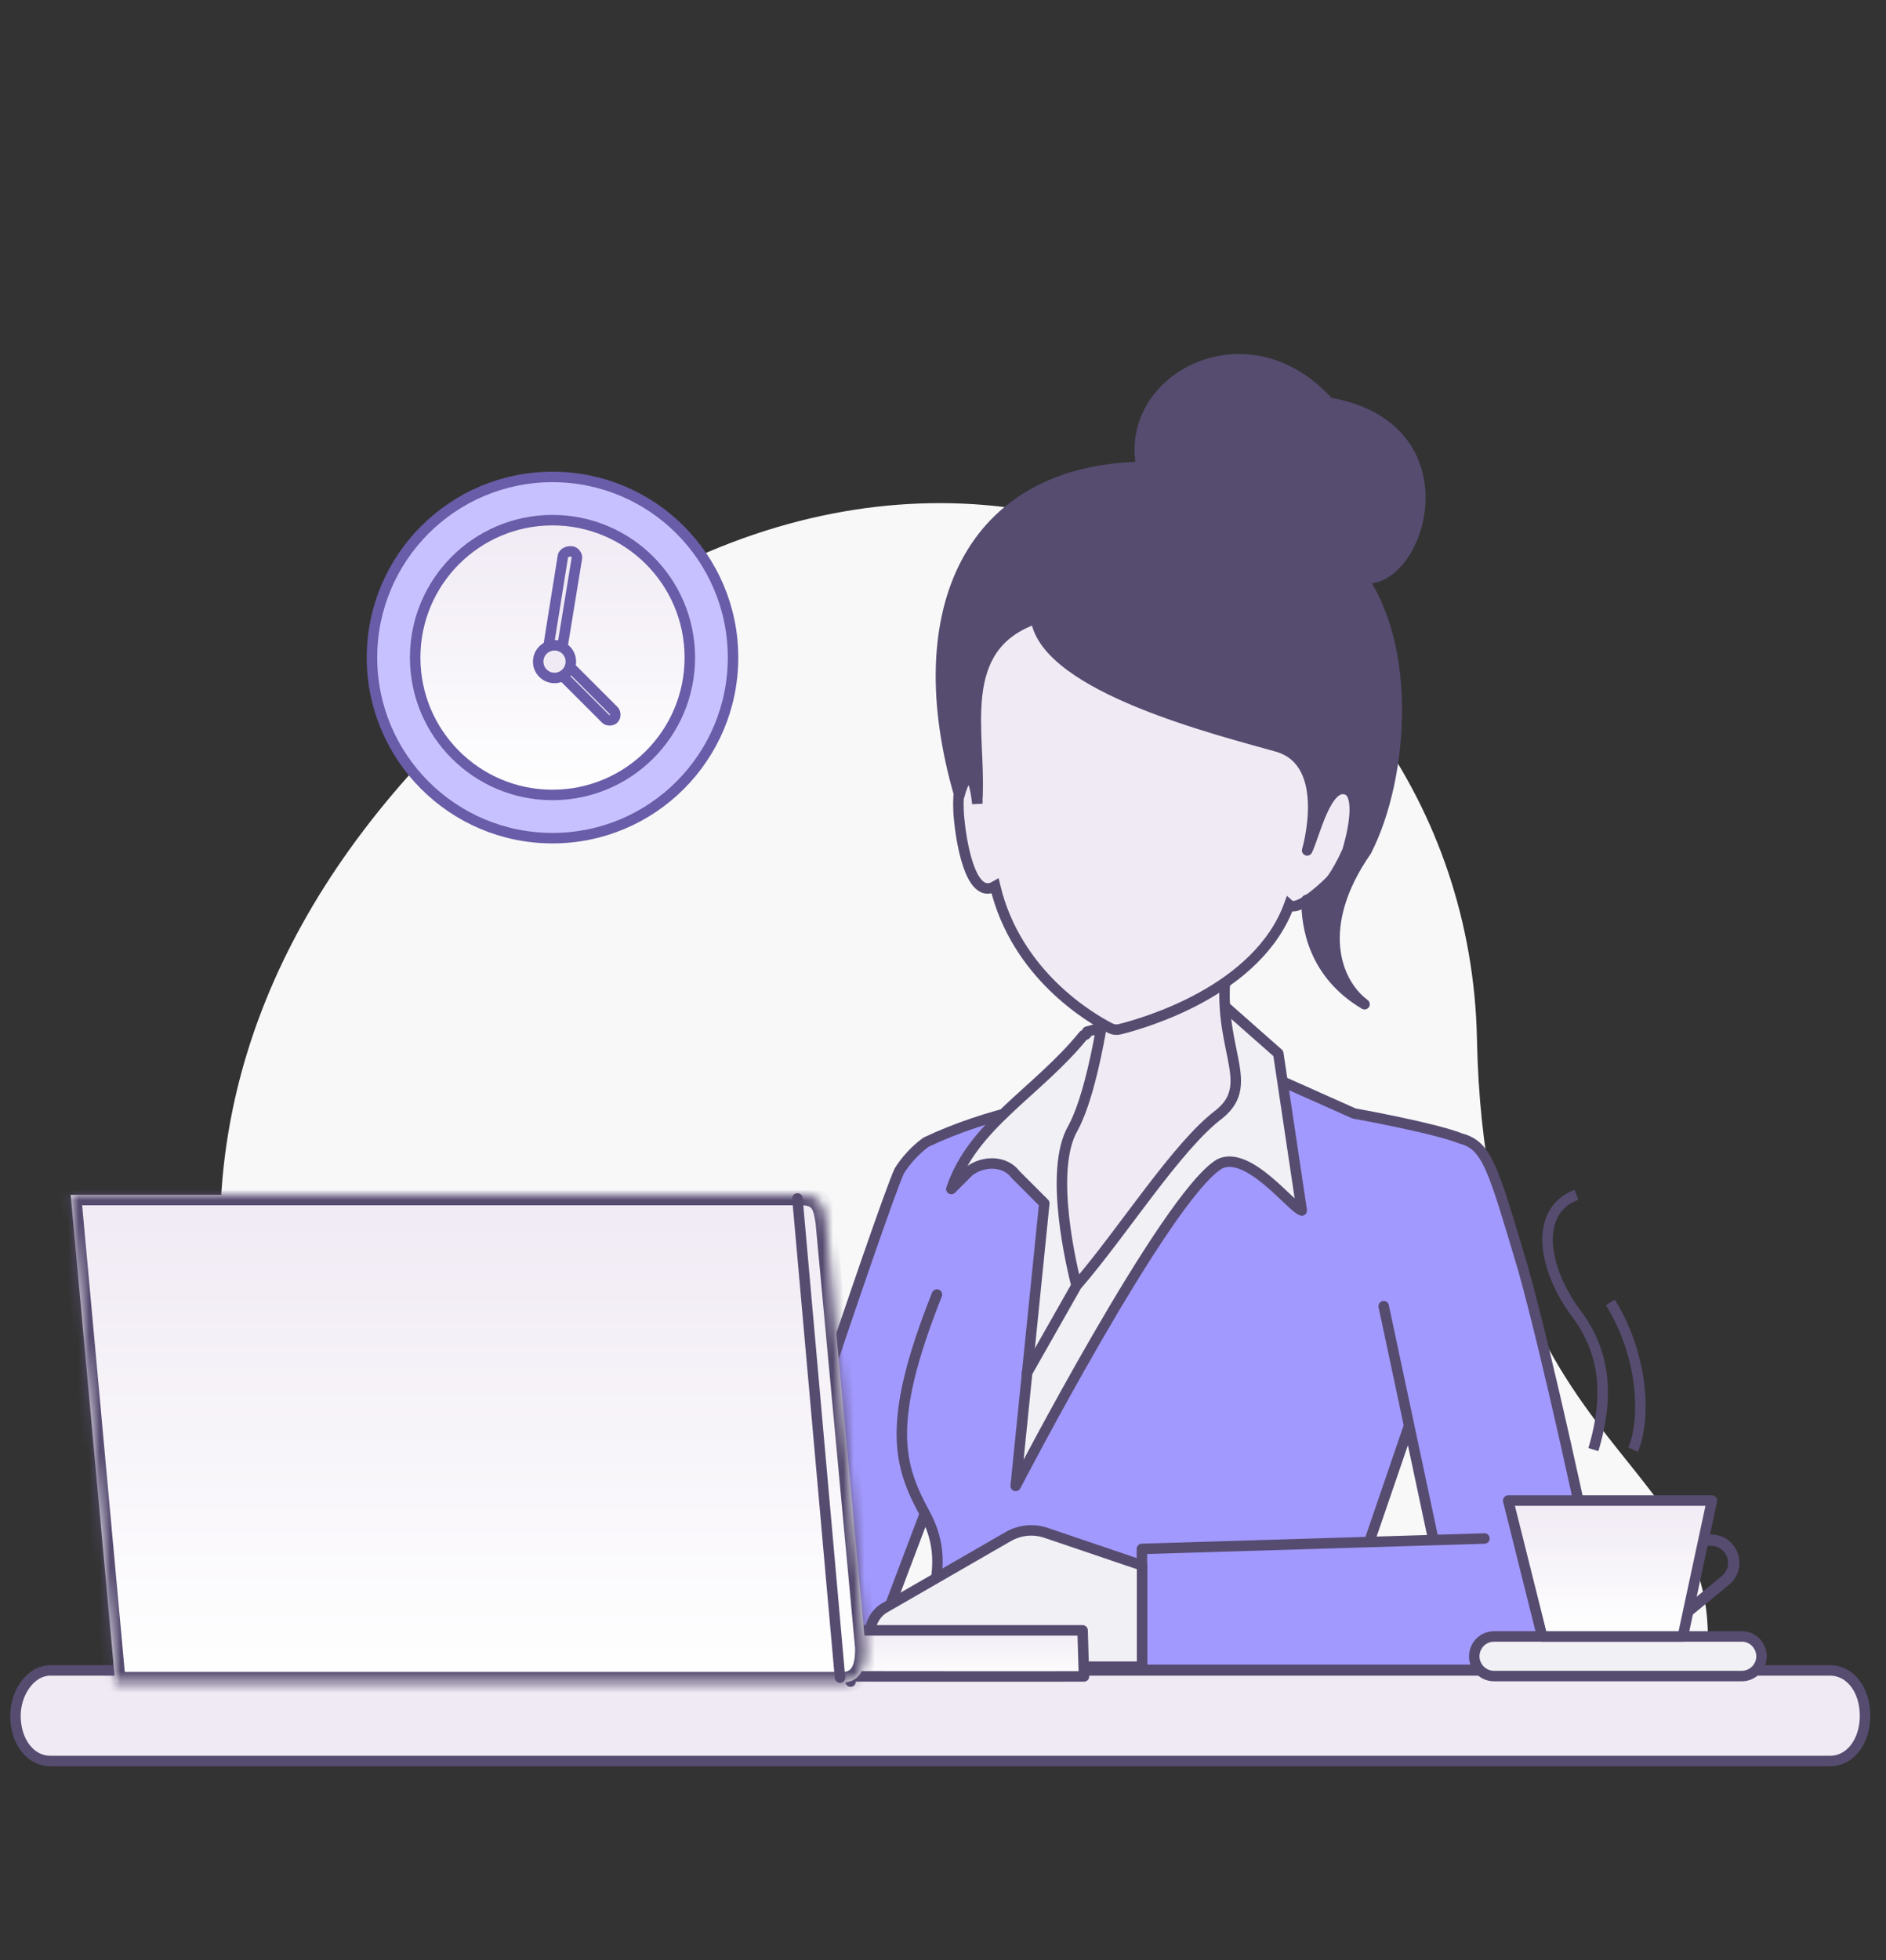 <svg width="180" height="187" viewBox="0 0 180 187" fill="none" xmlns="http://www.w3.org/2000/svg">
<rect x="0" y="0" width="180" height="187" fill="#333333" stroke="none"/>
<path d="M40.759 72.074C4.974 110.109 25.849 149.873 40.759 165H161.536C169.587 137.987 141.854 143.389 140.959 99.087C140.064 54.785 85.491 24.53 40.759 72.074Z" fill="#F8F8F9"/>
<path d="M139.441 108.621C136.888 107.594 129.229 106.226 129.229 106.226L122 103L115.645 96.302L112.955 99.724L107.41 97.557L104.02 98.698C103.701 99.724 99.553 103.83 97.319 105.883C94.448 106.568 91.257 107.594 88.385 108.963C87.427 109.647 86.47 110.674 85.832 111.701C84.236 115.122 70.957 155.078 70 158.5L82.5 159.646L88.267 144.403C88.841 145.464 89.279 146.615 89.422 148C89.698 150.67 88.88 154.209 85.832 159.646C89.503 159.949 126.5 159.304 126.5 159.304L134.483 136L139.441 159.304L147.856 159.5C151.061 159.575 153.505 156.665 152.849 153.527C151.086 145.082 147.825 129.905 145.386 121.108C142.514 111.527 141.993 109.305 139.441 108.621Z" fill="#A299FF"/>
<path d="M89.422 123.5C84.479 135.892 85.817 139.877 88.267 144.403M88.267 144.403C88.841 145.464 89.279 146.615 89.422 148C89.698 150.67 88.88 154.209 85.832 159.646C89.503 159.949 126.5 159.304 126.5 159.304L134.483 136L132.061 124.611L133.906 133.284L139.441 159.304L147.856 159.5C151.061 159.575 153.505 156.665 152.849 153.527C151.086 145.082 147.825 129.905 145.386 121.108C142.514 111.527 141.993 109.305 139.441 108.621C136.888 107.594 129.229 106.226 129.229 106.226L122 103L115.645 96.302L112.955 99.724L107.41 97.557L104.02 98.698C103.701 99.724 99.553 103.83 97.319 105.883C94.448 106.568 91.257 107.594 88.385 108.963C87.427 109.647 86.47 110.674 85.832 111.701C84.236 115.122 70.957 155.078 70 158.5L82.5 159.646L88.267 144.403Z" stroke="#564C70" stroke-linecap="round" stroke-linejoin="round"/>
<path d="M108.985 159.304V147.766L151.29 146.484L152.321 151.637C153.114 155.603 150.081 159.304 146.036 159.304H108.985Z" fill="#A299FF"/>
<path d="M151.29 145.843L152.405 151.695C153.5 156.5 152.405 159.304 147.108 159.304H108.985V147.766L141.676 146.775" stroke="#564C70" stroke-linecap="round" stroke-linejoin="round"/>
<path d="M124.239 115.48L122 100.5L116.686 95.813L113.319 99.781L107.878 97.281L103.764 98.416C103.764 98.416 103.764 98.758 103.422 98.758C98.986 104.218 92.843 107.289 90.796 113.432L92.502 111.726C93.867 110.702 95.915 110.702 96.938 112.067L99.668 114.797L96.938 141.757C96.938 141.757 111.271 114.114 116.39 111.043C119.12 109.678 123.215 115.138 124.239 115.48Z" fill="#F1F0F5" stroke="#564C70" stroke-linecap="round" stroke-linejoin="round"/>
<path d="M105.923 92.388C105.923 92.388 104.789 103.196 102.4 107.632C100.011 111.728 102.4 121.283 102.741 122.648C107.178 117.529 112.297 109.339 116.392 106.267C120.146 103.196 115.709 99.728 117.177 91.409C115.129 92.774 115.162 91.705 112.773 92.388H105.923Z" fill="#F0EAF4"/>
<path d="M102.741 122.648C102.4 121.283 100.011 111.728 102.4 107.632C104.789 103.196 105.923 92.388 105.923 92.388H112.773C115.162 91.705 115.129 92.774 117.177 91.409C115.709 99.728 120.146 103.196 116.392 106.267C112.297 109.339 107.178 117.529 102.741 122.648ZM102.741 122.648L98 131" stroke="#564C70" stroke-linecap="round" stroke-linejoin="round"/>
<path d="M130.159 76.786C130.045 76.391 126.533 71.581 126.422 71.185C126.416 71.167 126.41 71.141 126.408 71.122C125.904 66.73 115.066 53.074 108.677 52.49C106.885 52.213 99.427 52.622 95.271 57.446C89.559 63.79 93.373 68.211 93.278 76.67C92.817 72.05 91.084 73.562 91.544 78.181C91.704 79.882 92.539 85.979 94.976 84.546C97.004 93.024 104.131 97.153 105.967 98.09C106.249 98.234 106.56 98.268 106.867 98.192C109.246 97.601 120.057 94.502 123.043 86.323C124.144 87.3 128.81 82.402 129.451 81.078C129.463 81.053 129.475 81.031 129.49 81.008C130.409 79.55 130.502 77.974 130.159 76.786Z" fill="#F0EAF4" stroke="#564C70"/>
<path d="M130.231 95.804C127.434 93.721 125.444 88.315 130.396 81.193C134.065 74.056 134.988 60.48 128.911 53.745C122.835 47.011 118.25 44.396 109.019 44.548C92.641 44.818 86.414 58.172 91.567 75.883C92.371 72.816 93.3 74.365 93.283 75.903C93.613 69.877 91.048 61.707 98.864 59.012C99.781 65.604 116.564 69.705 121.9 71.225C127.235 72.746 124.756 81.129 124.756 81.129C125.444 79.792 126.62 74.359 128.667 75.391C129.383 75.753 129.652 77.577 128.601 81.173C126.49 85.876 124.703 85.856 124.703 85.856C124.674 88.419 125.392 92.929 130.231 95.804Z" fill="#564C70" stroke="#564C70" stroke-linejoin="round"/>
<path d="M129.203 54.889C134.936 57.577 141.039 40.893 126.816 38.417C119.1 29.765 107.186 36.054 108.956 44.622C120.018 48.22 120.783 46.835 129.203 54.889Z" fill="#564C70" stroke="#564C70"/>
<path d="M4.798 159.358H174.677C176.576 159.358 178 161.21 178 163.679C178 166.148 176.576 168 174.677 168H4.798C2.899 168 1.474 166.148 1.474 163.679C1.474 161.518 2.899 159.358 4.798 159.358Z" fill="#F0EAF4" stroke="#564C70" stroke-linecap="round" stroke-linejoin="round"/>
<path d="M166.226 159.898H142.595C141.984 159.898 141.411 159.603 141.057 159.106C140.163 157.855 141.057 156.117 142.595 156.117H166.226C167.91 156.117 168.754 158.153 167.563 159.344C167.208 159.699 166.727 159.898 166.226 159.898Z" fill="#F1F0F5" stroke="#564C70" stroke-linecap="round" stroke-linejoin="round"/>
<path fill-rule="evenodd" clip-rule="evenodd" d="M163.306 147.475H161.227V146.394H163.306C165.84 146.394 166.979 149.569 165.023 151.18L160.49 154.913L159.803 154.08L164.337 150.346C165.51 149.379 164.827 147.475 163.306 147.475Z" fill="#564C70"/>
<path d="M147.183 156.117L143.942 143.153H163.387L160.609 156.117H147.183Z" fill="url(#paint0_linear_4850_90809)" stroke="#564C70" stroke-linecap="round" stroke-linejoin="round"/>
<path d="M152.073 138.292C153.693 132.891 153.045 128.785 150.453 125.329C147.212 121.007 146.375 115.515 150.453 113.985M155.854 138.292C156.934 135.951 157.15 129.866 153.693 124.248" stroke="#564C70"/>
<path d="M99.831 146.233L109 149.342V159H85.567C84.149 159 83 157.675 83 156.041C83 154.921 83.549 153.896 84.419 153.395L96.196 146.606C97.323 145.957 98.622 145.824 99.831 146.233Z" fill="#F1F0F5" stroke="#564C70" stroke-linecap="round" stroke-linejoin="round"/>
<path d="M103.456 159.93C101.799 159.939 96.856 159.939 92.039 159.936C89.28 159.934 86.566 159.932 84.542 159.93L82.103 159.927L81.423 159.926L81.244 159.926L81.199 159.926L81.187 159.926L81.184 159.926L81.183 159.926C81.183 159.926 81.183 159.926 81.182 160.426L81.183 159.926H81.182H51.537L51.537 155.536H103.322L103.456 159.93Z" fill="url(#paint1_linear_4850_90809)" stroke="#564C70" stroke-linecap="round" stroke-linejoin="round"/>
<mask id="path-19-inside-1_4850_90809" fill="white">
<path d="M50.668 160.506H80.659C82.548 160.27 82.611 158.351 82.611 157.2L78.832 116.583C78.596 114.93 78.297 113.985 76.408 113.985H6.745L10.995 160.506H51.037"/>
</mask>
<path d="M50.668 160.506H80.659C82.548 160.27 82.611 158.351 82.611 157.2L78.832 116.583C78.596 114.93 78.297 113.985 76.408 113.985H6.745L10.995 160.506H51.037" fill="url(#paint2_linear_4850_90809)"/>
<path d="M50.668 159.506C50.116 159.506 49.668 159.954 49.668 160.506C49.668 161.059 50.116 161.506 50.668 161.506V159.506ZM80.659 160.506V161.506C80.701 161.506 80.742 161.504 80.783 161.499L80.659 160.506ZM82.611 157.2H83.611C83.611 157.169 83.609 157.139 83.606 157.108L82.611 157.2ZM78.832 116.583L79.828 116.49C79.826 116.474 79.825 116.458 79.822 116.442L78.832 116.583ZM6.745 113.985V112.985C6.464 112.985 6.196 113.104 6.006 113.311C5.817 113.519 5.723 113.796 5.749 114.076L6.745 113.985ZM10.995 160.506L10 160.597C10.047 161.112 10.479 161.506 10.995 161.506V160.506ZM51.037 161.506C51.589 161.506 52.037 161.059 52.037 160.506C52.037 159.954 51.589 159.506 51.037 159.506V161.506ZM50.668 161.506H80.659V159.506H50.668V161.506ZM80.783 161.499C81.429 161.418 81.975 161.183 82.409 160.813C82.837 160.449 83.106 159.997 83.276 159.556C83.603 158.707 83.611 157.763 83.611 157.2H81.611C81.611 157.788 81.587 158.379 81.41 158.837C81.329 159.048 81.228 159.193 81.113 159.29C81.004 159.383 80.834 159.477 80.535 159.514L80.783 161.499ZM83.606 157.108L79.828 116.49L77.837 116.676L81.615 157.293L83.606 157.108ZM79.822 116.442C79.709 115.652 79.557 114.737 79.033 114.055C78.429 113.269 77.517 112.985 76.408 112.985V114.985C77.189 114.985 77.371 115.174 77.447 115.274C77.604 115.477 77.719 115.861 77.842 116.724L79.822 116.442ZM76.408 112.985H6.745V114.985H76.408V112.985ZM10.995 161.506H51.037V159.506H10.995V161.506ZM5.749 114.076L10 160.597L11.991 160.415L7.741 113.894L5.749 114.076Z" fill="#564C70" mask="url(#path-19-inside-1_4850_90809)"/>
<path d="M76.106 114.333L80.17 160.044" stroke="#564C70" stroke-linecap="round" stroke-linejoin="round"/>
<path d="M69.961 62.73C69.961 72.246 62.246 79.961 52.73 79.961C43.214 79.961 35.5 72.246 35.5 62.73C35.5 53.214 43.214 45.5 52.73 45.5C62.246 45.5 69.961 53.214 69.961 62.73Z" fill="#C7C2FF" stroke="#695CA8"/>
<path d="M65.838 62.731C65.838 69.969 59.969 75.838 52.73 75.838C45.492 75.838 39.623 69.969 39.623 62.731C39.623 55.492 45.492 49.623 52.73 49.623C59.969 49.623 65.838 55.492 65.838 62.731Z" fill="url(#paint3_linear_4850_90809)" stroke="#695CA8"/>
<path d="M53.705 53.182C53.705 52.793 54.095 52.598 54.484 52.598C54.874 52.598 55.069 52.988 55.069 53.182L53.51 62.73L58.576 67.795C58.771 67.99 58.771 68.38 58.576 68.575C58.381 68.77 57.992 68.77 57.797 68.575L52.146 62.924L53.705 53.182Z" fill="#F0EAF4" stroke="#695CA8"/>
<path d="M52.924 64.678C53.785 64.678 54.482 63.98 54.482 63.12C54.482 62.259 53.785 61.561 52.924 61.561C52.063 61.561 51.365 62.259 51.365 63.12C51.365 63.98 52.063 64.678 52.924 64.678Z" fill="#F0EAF4" stroke="#695CA8"/>
<defs>
<linearGradient id="paint0_linear_4850_90809" x1="153.411" y1="143.214" x2="153.411" y2="156.126" gradientUnits="userSpaceOnUse">
<stop stop-color="#F0EAF4"/>
<stop offset="1" stop-color="white"/>
</linearGradient>
<linearGradient id="paint1_linear_4850_90809" x1="76.814" y1="155.062" x2="76.814" y2="160.442" gradientUnits="userSpaceOnUse">
<stop stop-color="#F0EAF4"/>
<stop offset="1" stop-color="white"/>
</linearGradient>
<linearGradient id="paint2_linear_4850_90809" x1="43.688" y1="114.203" x2="43.688" y2="160.539" gradientUnits="userSpaceOnUse">
<stop stop-color="#F0EAF4"/>
<stop offset="1" stop-color="white"/>
</linearGradient>
<linearGradient id="paint3_linear_4850_90809" x1="52.726" y1="49.251" x2="52.726" y2="76.357" gradientUnits="userSpaceOnUse">
<stop stop-color="#F0EAF4"/>
<stop offset="1" stop-color="white"/>
</linearGradient>
</defs>
</svg>
